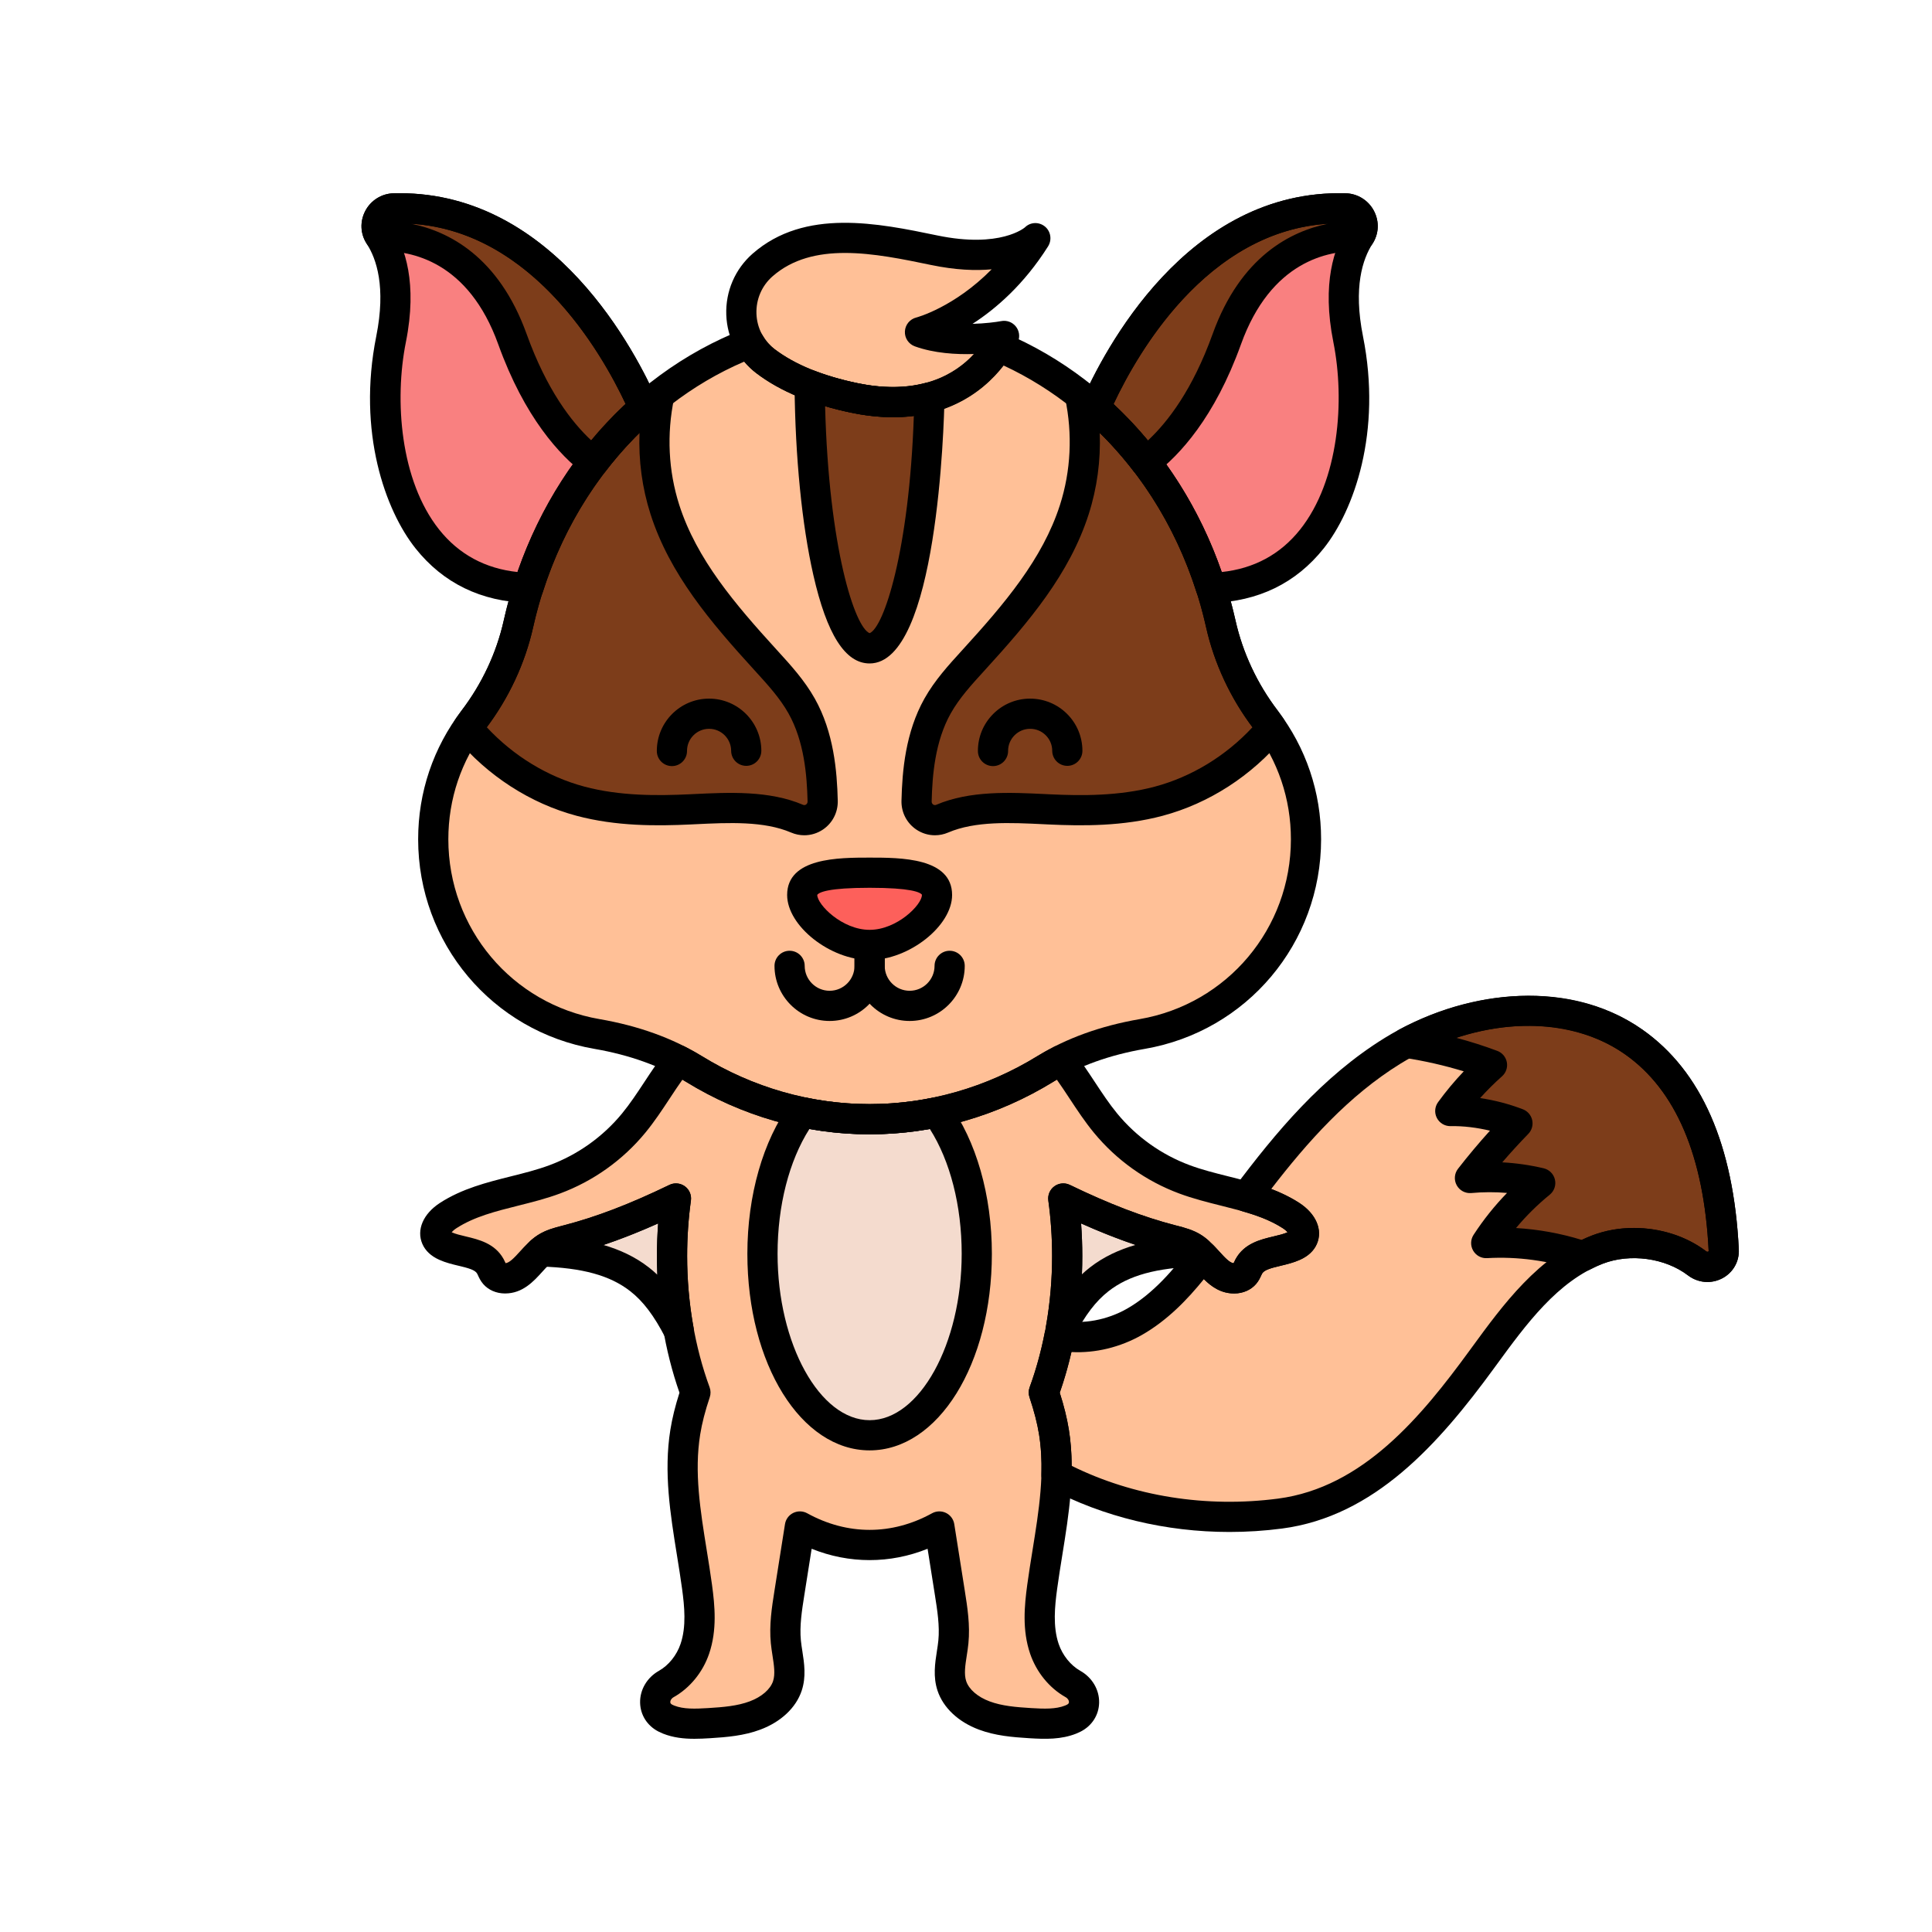 <svg enable-background="new 0 0 512 512" height="100" viewBox="-32 -32 320 320" width="100" xmlns="http://www.w3.org/2000/svg"><path d="m181.837 169.335c-5.237-3.389-11.803-3.823-17.649-5.997-5.076-1.887-9.637-5.138-13.077-9.321-2.696-3.277-4.739-7.117-7.362-10.418-.875.448-1.741.917-2.582 1.436-8.623 5.311-18.554 8.343-29.13 8.343s-20.507-3.032-29.13-8.343c-.841-.518-1.707-.988-2.582-1.436-2.623 3.302-4.666 7.141-7.362 10.419-3.44 4.183-8.001 7.434-13.077 9.321-5.846 2.174-12.412 2.608-17.649 5.997-1.283.831-2.594 2.303-1.984 3.705.277.635.894 1.055 1.526 1.34 2.55 1.151 6.09.915 7.443 3.364.24.434.385.927.709 1.301.413.476 1.068.69 1.698.695 2.897.021 4.35-3.491 6.788-5.057 1.079-.693 2.356-.992 3.598-1.313 6.221-1.609 12.155-4.061 17.945-6.863-.425 3.078-.65 6.263-.65 9.524 0 8.178 1.405 15.874 3.875 22.608-.722 2.151-1.324 4.33-1.682 6.557-1.367 8.505.791 17.102 1.948 25.632.465 3.425.757 6.975-.366 10.268-.802 2.353-2.481 4.559-4.725 5.822-2.325 1.308-2.531 4.438-.15 5.658.171.088.347.167.525.238 2.072.823 4.42.731 6.672.593 2.594-.159 5.233-.369 7.642-1.269 2.41-.9 4.595-2.603 5.36-4.892.783-2.346-.009-4.855-.248-7.299-.265-2.707.161-5.427.586-8.117.579-3.667 1.159-7.333 1.738-11 3.592 1.983 7.483 3.077 11.549 3.077 4.067 0 7.957-1.093 11.55-3.077.579 3.667 1.159 7.333 1.738 11 .425 2.69.851 5.41.586 8.117-.239 2.444-1.032 4.954-.248 7.299.765 2.289 2.951 3.992 5.36 4.892s5.048 1.11 7.642 1.269c2.252.138 4.6.23 6.672-.593.178-.071.353-.15.525-.238 2.381-1.22 2.175-4.35-.15-5.658-2.244-1.263-3.923-3.469-4.725-5.822-1.122-3.294-.83-6.843-.366-10.268 1.157-8.531 3.315-17.128 1.948-25.632-.358-2.228-.96-4.407-1.682-6.557 2.471-6.734 3.875-14.43 3.875-22.608 0-3.262-.225-6.446-.65-9.524 5.791 2.802 11.725 5.254 17.945 6.863 1.242.321 2.519.62 3.598 1.313 2.438 1.565 3.891 5.078 6.788 5.057.63-.005 1.285-.218 1.698-.695.324-.374.47-.867.709-1.301 1.353-2.449 4.893-2.213 7.443-3.364.632-.285 1.249-.705 1.526-1.34.614-1.403-.696-2.875-1.979-3.706z" fill="#ffc097"/><path d="m112.036 153.378c-3.798 0-7.512-.397-11.113-1.145-4.045 5.51-6.636 13.956-6.636 23.432 0 16.602 7.946 30.061 17.748 30.061s17.749-13.459 17.749-30.061c0-9.476-2.591-17.922-6.636-23.432-3.6.748-7.313 1.145-11.112 1.145z" fill="#f4dbce"/><path d="m165.656 174.683c-1.079-.693-2.356-.992-3.598-1.313-6.221-1.609-12.155-4.062-17.945-6.863.425 3.078.65 6.263.65 9.524 0 4.199-.376 8.268-1.071 12.148 1.643-3.147 3.59-6.1 6.36-8.27 4.549-3.563 10.582-4.463 16.389-4.633-.253-.215-.512-.417-.785-.593z" fill="#f4dbce"/><path d="m79.311 176.032c0-3.262.225-6.446.65-9.524-5.791 2.802-11.724 5.254-17.945 6.863-1.242.321-2.519.62-3.598 1.313-.274.176-.534.379-.786.596 5.785.176 11.788 1.082 16.318 4.631 2.836 2.222 4.81 5.266 6.478 8.498-.723-3.95-1.117-8.095-1.117-12.377z" fill="#f4dbce"/><path d="m139.474 7.477s-4.561 4.495-16.735 1.968c-9.559-1.984-20.726-4.302-28.426 2.441-4.881 4.275-4.674 12.033.497 15.953 3.068 2.326 7.702 4.619 14.688 6.069 19.131 3.971 24.808-10.27 24.808-10.27s-8.023 1.509-13.93-.624c-.001 0 10.992-2.707 19.098-15.537z" fill="#ffc097"/><path d="m177.628 87.196c-3.577-4.69-6.138-10.109-7.425-15.865-4.728-21.14-18.667-38.263-36.845-45.909-2.278 3.688-9.019 11.567-23.862 8.486-6.986-1.45-11.62-3.743-14.688-6.069-1.118-.848-1.99-1.882-2.643-3.015-18.887 7.329-33.442 24.807-38.295 46.507-1.287 5.756-3.848 11.175-7.425 15.865-4.194 5.499-6.686 12.364-6.686 19.815 0 16.195 11.755 29.602 27.116 32.25 5.651.974 11.149 2.766 16.032 5.774 8.623 5.311 18.554 8.343 29.13 8.343 10.577 0 20.507-3.032 29.13-8.343 4.883-3.008 10.382-4.799 16.033-5.774 15.357-2.649 27.115-16.052 27.115-32.25-.001-7.45-2.493-14.316-6.687-19.815z" fill="#ffc097"/><path d="m238.612 140.592c-11.545-8.12-27.934-5.968-39.944 1.446-9.776 6.035-17.298 14.915-24.225 24.173 2.603.741 5.124 1.654 7.395 3.123 1.283.831 2.594 2.303 1.983 3.705-.277.635-.894 1.055-1.526 1.34-2.55 1.151-6.09.915-7.443 3.364-.24.434-.385.927-.709 1.301-.413.476-1.068.69-1.698.695-2.222.016-3.596-2.045-5.215-3.713-3.209 4.243-6.723 8.273-11.304 10.894-3.705 2.12-8.313 3.053-12.432 2.267-.646 3.308-1.515 6.478-2.606 9.452.722 2.151 1.324 4.33 1.682 6.557.38 2.364.481 4.736.413 7.111 10.838 5.744 24.057 8.092 37.038 6.387 14.749-1.937 24.9-13.882 33.415-25.543 5.269-7.214 10.81-14.978 19.149-18.182 5.361-2.06 12.121-1.063 16.5 2.273 1.853 1.412 4.533.13 4.419-2.198-.661-13.439-4.216-26.943-14.892-34.452z" fill="#ffc097"/><path d="m123.198 116.237c0 3.427-5.722 8.273-11.162 8.273s-11.162-4.846-11.162-8.273 5.722-3.691 11.162-3.691 11.162.264 11.162 3.691z" fill="#fd605b"/><path d="m190.839 2.513c-24.916-.679-38.147 25.522-41.432 33.056 8.699 7.674 15.401 17.969 19.158 29.802 21.594-.645 25.896-25.383 22.735-41.188-1.749-8.743-.075-14.064 1.925-17.154 1.235-1.909-.113-4.454-2.386-4.516z" fill="#f98080"/><path d="m55.509 65.371c3.756-11.832 10.463-22.118 19.16-29.794-3.28-7.524-16.511-33.743-41.435-33.063-2.273.062-3.621 2.607-2.386 4.515 2 3.09 3.673 8.411 1.925 17.154-3.162 15.805 1.141 40.545 22.736 41.188z" fill="#f98080"/><g fill="#7d3d1a"><path d="m190.839 2.513c-24.916-.679-38.147 25.522-41.432 33.056 3.041 2.683 5.829 5.693 8.345 8.97 4.016-3.049 9.345-8.972 13.443-20.356 5.561-15.447 16.583-17.219 21.989-17.087.014-.022.027-.046.041-.067 1.235-1.909-.113-4.454-2.386-4.516z"/><path d="m52.878 24.183c4.098 11.382 9.425 17.305 13.441 20.354 2.514-3.277 5.31-6.277 8.35-8.96-3.28-7.524-16.511-33.743-41.435-33.063-2.273.062-3.621 2.607-2.386 4.515.014.021.027.045.041.067 5.406-.133 16.428 1.64 21.989 17.087z"/><path d="m109.497 33.908c-2.844-.59-5.279-1.325-7.397-2.139.231 24.268 4.59 43.619 9.936 43.619 5.194 0 9.455-18.265 9.906-41.557-3.315.889-7.403 1.124-12.445.077z"/><path d="m178.628 88.622c-.327-.48-.649-.964-1-1.425-3.577-4.69-6.138-10.109-7.425-15.865-3.469-15.511-11.909-28.841-23.332-37.87 1.315 6.257 1.025 12.851-.927 18.942-3.065 9.564-9.843 17.425-16.611 24.845-2.198 2.409-4.433 4.831-6.032 7.673-2.674 4.755-3.355 10.247-3.488 15.767-.054 2.231 2.187 3.788 4.239 2.911 5.251-2.245 11.78-1.826 17.707-1.542 6.091.291 12.278.22 18.17-1.353 7.289-1.948 13.878-6.289 18.699-12.083z"/><path d="m100.022 103.599c2.052.877 4.293-.68 4.239-2.911-.133-5.519-.814-11.012-3.488-15.767-1.599-2.842-3.834-5.264-6.032-7.673-6.768-7.42-13.546-15.281-16.611-24.845-1.952-6.091-2.242-12.686-.927-18.943-11.422 9.032-19.864 22.361-23.333 37.871-1.287 5.756-3.848 11.175-7.425 15.865-.352.461-.673.945-1 1.425 4.822 5.795 11.41 10.136 18.7 12.082 5.892 1.573 12.079 1.644 18.17 1.353 5.927-.283 12.455-.701 17.707 1.543z"/><path d="m238.612 140.592c-10.833-7.619-25.929-6.194-37.673.136 4.838.733 9.602 1.955 14.184 3.672-2.571 2.281-4.893 4.842-6.914 7.622 3.794-.008 7.588.689 11.132 2.044-2.789 2.867-5.419 5.889-7.873 9.048 3.891-.352 7.839-.072 11.642.826-3.473 2.827-6.503 6.197-8.945 9.951 5.417-.311 10.887.447 16.031 2.171.773-.401 1.564-.775 2.389-1.092 5.361-2.06 12.121-1.063 16.5 2.273 1.853 1.412 4.533.13 4.419-2.198-.661-13.44-4.216-26.944-14.892-34.453z"/></g><path d="m118.664 137.104c-5.033 0-9.127-4.095-9.127-9.127v-2.922c0-1.381 1.119-2.5 2.5-2.5s2.5 1.119 2.5 2.5v2.922c0 2.275 1.852 4.127 4.127 4.127s4.127-1.852 4.127-4.127c0-1.381 1.119-2.5 2.5-2.5s2.5 1.119 2.5 2.5c.001 5.033-4.094 9.127-9.127 9.127z"/><path d="m105.409 137.104c-5.033 0-9.127-4.095-9.127-9.127 0-1.381 1.119-2.5 2.5-2.5s2.5 1.119 2.5 2.5c0 2.275 1.852 4.127 4.127 4.127s4.127-1.852 4.127-4.127v-2.922c0-1.381 1.119-2.5 2.5-2.5s2.5 1.119 2.5 2.5v2.922c.001 5.033-4.094 9.127-9.127 9.127z"/><path d="m112.037 127.01c-6.512 0-13.662-5.638-13.662-10.772 0-6.191 8.552-6.191 13.662-6.191 5.109 0 13.661 0 13.661 6.191 0 5.134-7.15 10.772-13.661 10.772zm0-11.964c-6.834 0-8.368.736-8.674 1.175.012 1.634 4.13 5.789 8.674 5.789 4.543 0 8.661-4.155 8.661-5.772 0-.036-.003-.052-.003-.052-.291-.404-1.825-1.14-8.658-1.14z"/><path d="m168.565 67.871c-1.086 0-2.052-.703-2.382-1.743-3.585-11.292-9.958-21.211-18.429-28.684-.814-.718-1.072-1.879-.638-2.874 3.614-8.288 17.469-35.3 43.792-34.556 1.956.053 3.74 1.166 4.655 2.904.927 1.761.838 3.805-.239 5.468-1.615 2.494-3.198 7.175-1.572 15.306 3.18 15.898-1.513 28.86-6.498 35.13-4.589 5.772-10.852 8.816-18.614 9.048-.025.001-.05.001-.075.001zm-16.13-32.929c8.008 7.483 14.151 17.03 17.893 27.807 5.375-.568 9.746-2.931 13.012-7.038 6.467-8.134 7.426-21.449 5.508-31.038-1.955-9.777.16-15.73 2.278-19.003.085-.133.089-.274.012-.422-.08-.151-.203-.23-.367-.235-21.713-.577-34.145 20.982-38.336 29.929z"/><path d="m157.754 47.039c-.751 0-1.493-.337-1.985-.978-2.441-3.18-5.138-6.079-8.016-8.617-.814-.718-1.072-1.879-.638-2.874 3.614-8.288 17.469-35.3 43.792-34.556 1.956.053 3.74 1.166 4.655 2.904.927 1.761.838 3.805-.239 5.468-.473.73-1.327 1.267-2.201 1.208-5.207-.124-14.635 1.711-19.576 15.435-4.364 12.122-10.176 18.383-14.284 21.501-.45.343-.981.509-1.508.509zm-5.319-12.096c1.988 1.861 3.886 3.88 5.672 6.033 3.34-3.099 7.435-8.469 10.737-17.641 4.644-12.9 13.005-17.053 19.139-18.277-20.025 1.215-31.541 21.329-35.548 29.885z"/><path d="m55.51 67.871c-.025 0-.05 0-.075-.001-7.762-.231-14.025-3.275-18.615-9.047-4.985-6.27-9.678-19.231-6.499-35.131 1.626-8.131.043-12.811-1.571-15.306-1.077-1.662-1.167-3.706-.239-5.468.915-1.738 2.699-2.852 4.655-2.904.344-.01.69-.014 1.029-.014 25.677 0 39.199 26.395 42.766 34.576.434.994.176 2.155-.637 2.873-8.479 7.484-14.852 17.4-18.431 28.677-.331 1.042-1.297 1.745-2.383 1.745zm-21.332-62.87c-.291 0-.582.004-.876.012-.164.005-.287.084-.367.235-.078.147-.074.289.012.421 2.119 3.274 4.233 9.228 2.278 19.004-1.918 9.589-.958 22.905 5.509 31.038 3.267 4.107 7.638 6.47 13.013 7.038 3.738-10.763 9.882-20.308 17.896-27.8-4.135-8.826-16.26-29.948-37.465-29.948z"/><path d="m66.317 47.037c-.527 0-1.058-.166-1.51-.509-4.107-3.118-9.918-9.378-14.281-21.499-4.941-13.722-14.379-15.566-19.576-15.434-.906.012-1.7-.418-2.17-1.157-.017-.025-.053-.086-.069-.113-1.038-1.6-1.127-3.644-.2-5.405.915-1.738 2.699-2.852 4.655-2.904.344-.01.69-.014 1.029-.014 25.677 0 39.199 26.395 42.766 34.576.434.994.176 2.155-.637 2.873-2.913 2.572-5.612 5.468-8.021 8.608-.492.641-1.235.978-1.986.978zm-30.226-41.978c6.134 1.225 14.495 5.377 19.139 18.277 3.301 9.171 7.396 14.541 10.735 17.639 1.774-2.135 3.673-4.15 5.677-6.025-4.008-8.557-15.527-28.673-35.551-29.891z"/><path d="m115.906 37.105c-2.11 0-4.41-.229-6.917-.749-6.475-1.345-11.754-3.54-15.69-6.525-3.044-2.308-4.868-5.839-5.004-9.688-.137-3.89 1.456-7.584 4.371-10.137 8.638-7.563 20.805-5.037 30.582-3.009 10.453 2.172 14.474-1.304 14.513-1.34.905-.891 2.313-.943 3.303-.146.989.797 1.203 2.229.525 3.302-3.987 6.311-8.634 10.326-12.508 12.827 2.067-.057 3.842-.285 4.763-.458.896-.169 1.813.164 2.392.868.58.704.729 1.668.392 2.515-.058.142-5.205 12.539-20.722 12.54zm-7.944-27.209c-4.489 0-8.679.961-12.003 3.871-1.779 1.558-2.752 3.817-2.667 6.198.083 2.341 1.186 4.484 3.028 5.881 3.34 2.533 7.944 4.422 13.686 5.613 10.427 2.17 16.317-1.575 19.323-4.824-2.938.095-6.606-.115-9.802-1.27-1.036-.374-1.705-1.383-1.647-2.482.058-1.101.829-2.033 1.899-2.297.071-.018 6.24-1.66 12.472-7.979-2.653.248-5.964.127-10.019-.714-4.653-.965-9.622-1.997-14.27-1.997z"/><path d="m112.037 155.878c-10.658 0-21.185-3.014-30.441-8.714-4.229-2.605-9.326-4.436-15.146-5.439-16.914-2.915-29.191-17.515-29.191-34.714 0-7.78 2.489-15.156 7.198-21.33 3.371-4.42 5.782-9.57 6.973-14.896 5.036-22.516 19.926-40.568 39.832-48.292 1.151-.445 2.454.014 3.07 1.083.519.9 1.188 1.664 1.987 2.271 3.34 2.533 7.944 4.422 13.687 5.613 12.869 2.676 18.822-3.459 21.226-7.352.647-1.047 1.963-1.464 3.096-.991 19.115 8.041 33.438 25.86 38.315 47.668 1.19 5.325 3.602 10.476 6.973 14.895v.001c4.709 6.175 7.199 13.551 7.199 21.33 0 17.197-12.276 31.797-29.19 34.714-5.821 1.004-10.917 2.834-15.147 5.439-9.257 5.7-19.783 8.714-30.441 8.714zm-20.77-127.986c-17.443 7.491-30.441 23.79-34.957 43.985-1.348 6.024-4.071 11.847-7.877 16.836-4.039 5.296-6.174 11.623-6.174 18.298 0 14.759 10.531 27.285 25.041 29.786 6.452 1.113 12.144 3.169 16.918 6.109 8.467 5.215 18.087 7.972 27.819 7.972s19.352-2.757 27.819-7.972c4.774-2.94 10.467-4.996 16.919-6.109 14.509-2.502 25.04-15.029 25.04-29.786 0-6.675-2.135-13.002-6.174-18.299v.001c-3.806-4.989-6.529-10.812-7.877-16.836-4.365-19.521-16.828-35.571-33.53-43.335-3.377 4.375-10.959 10.776-25.244 7.814-6.475-1.345-11.754-3.54-15.69-6.525-.752-.568-1.43-1.217-2.033-1.939z"/><path d="m112.037 77.888c-4.036 0-7.085-4.794-9.324-14.655-1.894-8.339-2.999-19.505-3.112-31.44-.008-.828.395-1.605 1.075-2.078.681-.472 1.551-.576 2.323-.278 2.134.822 4.491 1.503 7.006 2.024 4.161.864 7.959.85 11.289-.044.758-.201 1.569-.037 2.188.446.619.484.974 1.231.958 2.017-.086 4.504-1.173 44.008-12.403 44.008zm-7.375-42.615c.61 23.498 4.924 36.641 7.375 37.6 2.332-.924 6.55-13.507 7.323-35.994-3.224.412-6.699.239-10.371-.522-1.492-.31-2.938-.672-4.327-1.084z"/><path d="m122.854 106.347c-1.086 0-2.162-.322-3.094-.953-1.579-1.07-2.494-2.852-2.447-4.766.119-4.943.66-11.335 3.809-16.932 1.7-3.022 3.99-5.532 6.205-7.959l.158-.174c6.833-7.491 13.205-14.958 16.078-23.923 1.808-5.639 2.105-11.748.861-17.665-.216-1.03.236-2.086 1.13-2.64.895-.556 2.042-.488 2.867.164 12.091 9.558 20.693 23.51 24.222 39.285 1.19 5.324 3.602 10.475 6.973 14.896.323.423.624.864.924 1.306l.153.226c.629.923.571 2.15-.143 3.008-5.219 6.272-12.314 10.854-19.977 12.899-6.55 1.748-13.248 1.705-18.934 1.435l-.705-.034c-5.598-.271-11.386-.553-15.901 1.379-.701.299-1.442.448-2.179.448zm27.295-66.66c.176 4.579-.437 9.148-1.825 13.479-3.181 9.924-9.925 17.852-17.145 25.767l-.159.175c-2.119 2.322-4.121 4.516-5.541 7.04-2.607 4.635-3.062 10.238-3.167 14.602-.007.285.156.438.253.505.157.106.326.122.503.047 5.573-2.383 12.232-2.062 18.108-1.775l.701.034c5.301.252 11.517.301 17.406-1.271 6.076-1.623 11.75-5.086 16.162-9.833-3.705-4.933-6.358-10.658-7.683-16.579-2.784-12.455-8.955-23.673-17.613-32.191z"/><path d="m101.218 106.347c-.736 0-1.477-.148-2.179-.448-4.515-1.931-10.303-1.649-15.901-1.379l-.704.034c-5.686.271-12.383.314-18.934-1.435-7.664-2.046-14.759-6.627-19.977-12.899-.714-.857-.772-2.086-.143-3.008l.158-.232c.299-.439.599-.879.921-1.301 3.37-4.418 5.781-9.568 6.972-14.894 3.526-15.771 12.128-29.723 24.22-39.286.826-.652 1.972-.718 2.867-.165.895.555 1.347 1.61 1.131 2.641-1.244 5.918-.946 12.026.861 17.666 2.874 8.966 9.245 16.432 16.078 23.923l.158.174c2.215 2.427 4.505 4.937 6.205 7.959 3.148 5.596 3.689 11.988 3.809 16.932.046 1.914-.869 3.695-2.447 4.766-.933.629-2.009.952-3.095.952zm-.214-5.046c.179.077.346.061.503-.047.098-.066.261-.22.254-.505-.105-4.364-.561-9.968-3.168-14.602-1.42-2.524-3.422-4.718-5.541-7.04l-.159-.175c-7.22-7.915-13.964-15.842-17.145-25.767-1.388-4.331-2-8.899-1.825-13.479-8.658 8.521-14.829 19.739-17.613 32.189-1.325 5.922-3.979 11.647-7.683 16.579 4.411 4.747 10.085 8.21 16.162 9.833 5.887 1.57 12.101 1.522 17.406 1.271l.7-.034c5.876-.284 12.535-.606 18.109 1.777z"/><path d="m79.291 94.889c-1.377 0-2.496-1.114-2.5-2.492-.015-4.772 3.855-8.668 8.627-8.683h.028c4.759 0 8.639 3.864 8.655 8.627.004 1.38-1.111 2.503-2.492 2.508-.003 0-.006 0-.008 0-1.377 0-2.496-1.114-2.5-2.492-.007-2.011-1.645-3.643-3.655-3.643-.004 0-.008 0-.012 0-2.015.007-3.649 1.651-3.643 3.667.004 1.381-1.111 2.504-2.492 2.508-.003 0-.006 0-.008 0z"/><path d="m132.472 94.889c-1.377 0-2.496-1.114-2.5-2.492-.008-2.312.886-4.488 2.515-6.128s3.8-2.548 6.112-2.555c2.308.002 4.488.887 6.128 2.515 1.64 1.63 2.547 3.8 2.555 6.112.004 1.381-1.111 2.504-2.492 2.508-.002 0-.005 0-.008 0-1.377 0-2.496-1.114-2.5-2.492-.003-.976-.386-1.893-1.079-2.58-.69-.686-1.604-1.062-2.576-1.062-.004 0-.008 0-.012 0-.976.003-1.893.386-2.581 1.079-.688.692-1.065 1.611-1.062 2.588.004 1.38-1.111 2.503-2.492 2.508-.002-.001-.005-.001-.008-.001z"/><path d="m112.037 208.228c-11.354 0-20.249-14.303-20.249-32.562 0-9.668 2.595-18.748 7.121-24.912.579-.788 1.564-1.171 2.523-.968 6.979 1.449 14.23 1.449 21.209 0 .959-.204 1.945.179 2.523.968 4.525 6.165 7.121 15.245 7.121 24.912 0 18.259-8.894 32.562-20.248 32.562zm-9.976-53.23c-3.365 5.283-5.272 12.709-5.272 20.668 0 14.939 6.983 27.562 15.249 27.562s15.249-12.622 15.249-27.562c0-7.958-1.908-15.384-5.273-20.668-6.593 1.168-13.362 1.168-19.953 0z"/><path d="m250.802 180.338c-1.139 0-2.27-.373-3.232-1.106-3.772-2.874-9.564-3.669-14.088-1.928-.654.251-1.353.57-2.134.977-.603.312-1.304.367-1.947.151-4.855-1.627-10.076-2.336-15.093-2.045-.944.062-1.833-.427-2.306-1.241-.473-.815-.447-1.828.067-2.618 1.624-2.496 3.479-4.818 5.545-6.941-1.966-.168-3.944-.162-5.92.018-.996.089-1.942-.419-2.419-1.291-.477-.874-.391-1.947.22-2.733 1.677-2.158 3.448-4.269 5.289-6.306-2.145-.504-4.337-.795-6.567-.752-.002 0-.004 0-.005 0-.939 0-1.799-.526-2.227-1.363-.428-.838-.349-1.845.204-2.606 1.302-1.792 2.726-3.499 4.256-5.105-3.208-.984-6.516-1.737-9.878-2.247-1.063-.161-1.905-.984-2.089-2.044s.331-2.118 1.277-2.629c13.849-7.463 29.667-7.455 40.297.021 9.734 6.846 15.101 19.084 15.951 36.375.1 2.021-.948 3.861-2.733 4.801-.785.409-1.629.612-2.468.612zm-12.167-8.952c4.309 0 8.643 1.337 11.965 3.869.143.108.263.085.338.044.07-.037.072-.058.068-.131-.771-15.673-5.424-26.617-13.833-32.531-7.372-5.185-17.809-6.091-27.99-2.749 2.318.614 4.595 1.339 6.816 2.171.821.307 1.421 1.022 1.582 1.884.16.862-.143 1.745-.799 2.327-1.275 1.132-2.487 2.337-3.628 3.607 2.413.354 4.78.974 7.079 1.854.786.301 1.367.976 1.548 1.797s-.063 1.679-.649 2.281c-1.479 1.521-2.92 3.095-4.312 4.711 2.307.123 4.602.452 6.864.987.927.219 1.649.945 1.862 1.874.213.928-.12 1.896-.859 2.498-2.041 1.66-3.909 3.508-5.585 5.521 3.673.214 7.359.878 10.89 1.971.589-.282 1.15-.524 1.696-.734 2.19-.843 4.565-1.251 6.947-1.251z"/><path d="m171.634 221.742c-10.521 0-20.865-2.479-29.823-7.226-.84-.445-1.355-1.329-1.328-2.28.07-2.435-.056-4.607-.382-6.643-.3-1.863-.818-3.878-1.584-6.158-.181-.539-.173-1.123.023-1.657 1.033-2.815 1.874-5.867 2.5-9.07.264-1.351 1.575-2.236 2.922-1.977 3.409.65 7.417-.089 10.722-1.98 4.37-2.5 7.786-6.576 10.551-10.232.44-.582 1.112-.942 1.84-.987.736-.036 1.44.23 1.948.754.312.322.617.657.919.991 1.021 1.127 1.751 1.886 2.38 1.957.01-.022.02-.046.031-.069.098-.213.197-.426.31-.63 1.433-2.593 4.113-3.229 6.267-3.741.873-.207 1.696-.403 2.335-.691l.001-.001c-.166-.19-.425-.432-.789-.667-2.212-1.431-4.754-2.257-6.721-2.817-.791-.226-1.421-.825-1.684-1.604s-.126-1.639.367-2.298c6.806-9.096 14.534-18.396 24.915-24.803 11.832-7.305 29.622-10.56 42.695-1.364 9.734 6.846 15.101 19.084 15.951 36.375.1 2.021-.948 3.861-2.733 4.801-1.844.97-4.026.782-5.697-.491-3.772-2.874-9.564-3.669-14.088-1.928-7.479 2.873-12.674 9.989-17.698 16.872l-.329.45c-9.203 12.602-19.825 24.539-35.108 26.547-2.9.379-5.814.567-8.713.567zm-26.132-10.953c10.237 5.061 22.317 6.984 34.193 5.427 14.087-1.851 23.76-13.637 31.722-24.539l.328-.449c5.198-7.12 11.089-15.189 19.943-18.592 6.152-2.363 13.753-1.312 18.912 2.619.143.108.263.085.338.044.07-.037.072-.058.068-.131-.771-15.673-5.424-26.617-13.833-32.531-11.21-7.884-26.756-4.914-37.193 1.528-8.64 5.334-15.434 12.986-21.426 20.763 1.513.576 3.111 1.319 4.64 2.308 2.787 1.806 3.932 4.476 2.918 6.803-.491 1.127-1.43 2.009-2.792 2.622-1.072.483-2.221.757-3.234.997-1.621.386-2.708.684-3.046 1.296-.052.094-.094.192-.139.289-.178.39-.422.923-.87 1.44-.85.98-2.152 1.548-3.572 1.557-.016 0-.032 0-.048 0-2.186 0-3.75-1.127-5.011-2.37-2.741 3.384-6.054 6.83-10.234 9.222-3.616 2.069-7.761 3.057-11.703 2.849-.538 2.338-1.185 4.593-1.934 6.736.707 2.211 1.202 4.223 1.508 6.124.304 1.887.457 3.858.465 5.988z"/><path d="m83.015 255.999c-1.772 0-3.51-.187-5.202-.859-.255-.103-.501-.214-.742-.337-1.87-.958-3.01-2.748-3.05-4.787-.042-2.148 1.151-4.169 3.114-5.274 1.603-.902 2.943-2.565 3.584-4.449.986-2.893.648-6.228.255-9.127-.25-1.847-.557-3.744-.852-5.579-1.09-6.763-2.217-13.756-1.087-20.785.306-1.902.8-3.914 1.507-6.125-2.443-6.977-3.732-14.785-3.732-22.645 0-1.8.067-3.603.2-5.394-5.192 2.318-9.836 3.979-14.37 5.152l-.251.065c-1.004.258-1.954.502-2.623.932-.626.401-1.26 1.103-1.932 1.845-1.456 1.608-3.265 3.607-6.177 3.607-.016 0-.031 0-.047 0-1.418-.009-2.72-.577-3.57-1.558-.448-.517-.691-1.05-.87-1.439-.044-.098-.086-.195-.138-.288-.338-.613-1.426-.911-3.047-1.297-1.013-.24-2.162-.514-3.237-.999-1.359-.611-2.299-1.493-2.789-2.62-1.014-2.328.131-4.998 2.917-6.802 3.653-2.364 7.764-3.396 11.739-4.392 2.247-.563 4.37-1.096 6.396-1.85 4.687-1.742 8.842-4.704 12.018-8.565 1.325-1.611 2.483-3.369 3.711-5.229 1.132-1.718 2.303-3.494 3.624-5.156.742-.934 2.037-1.214 3.097-.671 1.072.549 1.948 1.036 2.754 1.533 8.467 5.215 18.087 7.972 27.819 7.972s19.352-2.757 27.819-7.972c.804-.495 1.679-.982 2.754-1.533 1.059-.543 2.355-.263 3.097.671 1.321 1.662 2.492 3.438 3.624 5.156 1.228 1.86 2.386 3.618 3.711 5.229 3.176 3.861 7.332 6.823 12.018 8.564 2.027.755 4.15 1.287 6.397 1.851 3.975.996 8.086 2.027 11.739 4.392 2.786 1.805 3.93 4.475 2.917 6.802-.491 1.127-1.43 2.009-2.792 2.622-1.072.483-2.221.757-3.234.997-1.621.386-2.708.684-3.046 1.296-.052.094-.094.192-.139.289-.178.39-.422.923-.87 1.44-.85.98-2.152 1.548-3.572 1.557-.016 0-.032 0-.047 0-2.91 0-4.719-1.999-6.174-3.607-.671-.742-1.306-1.443-1.933-1.846-.669-.429-1.618-.673-2.623-.931l-.251-.065c-4.534-1.173-9.178-2.834-14.369-5.152.133 1.791.2 3.594.2 5.394 0 7.86-1.289 15.669-3.732 22.645.707 2.212 1.202 4.223 1.508 6.124 1.13 7.031.002 14.024-1.088 20.788-.295 1.835-.602 3.731-.852 5.577-.393 2.899-.73 6.235.255 9.127.642 1.884 1.982 3.548 3.584 4.449 1.963 1.105 3.157 3.126 3.115 5.274-.04 2.039-1.181 3.829-3.051 4.787-.24.123-.486.234-.736.335-2.5.993-5.093.93-7.753.767-2.873-.176-5.674-.418-8.364-1.423-3.416-1.274-5.915-3.623-6.856-6.441-.772-2.313-.421-4.572-.111-6.564.092-.592.186-1.184.243-1.771.235-2.402-.173-4.985-.567-7.483l-1.217-7.698c-6.224 2.504-12.98 2.504-19.203 0l-1.217 7.698c-.395 2.497-.803 5.077-.567 7.483.057.587.151 1.179.243 1.771.31 1.992.661 4.251-.112 6.564-.941 2.818-3.44 5.166-6.856 6.441-2.69 1.005-5.491 1.247-8.363 1.423-.857.052-1.707.094-2.548.094zm-3.055-91.992c.52 0 1.036.161 1.471.478.746.543 1.132 1.451 1.006 2.364-.416 3.012-.626 6.102-.626 9.183 0 7.59 1.287 15.109 3.723 21.747.196.534.204 1.119.022 1.657-.766 2.28-1.284 4.294-1.583 6.158-1.002 6.235.013 12.531 1.087 19.196.301 1.865.612 3.795.871 5.703.47 3.465.859 7.489-.477 11.411-1.042 3.062-3.18 5.684-5.865 7.194-.426.239-.573.58-.568.819.002.132.044.288.332.436.103.053.208.1.314.142 1.534.609 3.439.55 5.591.419 2.574-.158 4.872-.352 6.919-1.116 1.966-.734 3.41-1.983 3.864-3.342.388-1.161.157-2.644-.086-4.213-.107-.686-.212-1.371-.279-2.052-.297-3.042.162-5.943.605-8.75l1.738-11c.127-.805.639-1.497 1.371-1.855.731-.356 1.592-.336 2.306.058 6.648 3.667 14.033 3.669 20.683 0 .714-.393 1.575-.413 2.307-.058.732.358 1.244 1.051 1.371 1.855l1.738 11c.444 2.809.902 5.712.605 8.75-.067.681-.172 1.367-.279 2.053-.244 1.569-.475 3.051-.087 4.212.454 1.358 1.898 2.608 3.863 3.342 2.048.765 4.346.958 6.921 1.116 2.149.131 4.057.19 5.595-.421.101-.04.206-.087.308-.14.289-.147.33-.304.333-.436.005-.239-.142-.58-.568-.819-2.684-1.511-4.821-4.133-5.865-7.194-1.336-3.921-.946-7.946-.477-11.411.259-1.908.57-3.836.871-5.701 1.074-6.666 2.089-12.963 1.087-19.198-.3-1.863-.818-3.878-1.584-6.158-.181-.539-.173-1.123.023-1.657 2.435-6.637 3.722-14.157 3.722-21.747 0-3.084-.21-6.173-.626-9.183-.126-.913.261-1.821 1.006-2.364.746-.54 1.728-.632 2.559-.228 6.577 3.182 12.132 5.309 17.482 6.693l.244.062c1.28.329 2.732.702 4.078 1.565 1.187.763 2.118 1.791 2.939 2.699 1.02 1.126 1.75 1.885 2.377 1.956.01-.022.02-.046.031-.069.098-.213.197-.426.31-.63 1.433-2.593 4.113-3.229 6.267-3.741.873-.207 1.696-.403 2.335-.691l.001-.001c-.166-.19-.425-.432-.789-.667-2.957-1.913-6.494-2.801-10.238-3.739-2.28-.571-4.638-1.163-6.923-2.014-5.512-2.048-10.4-5.532-14.136-10.075-1.493-1.814-2.779-3.766-4.024-5.653-.713-1.083-1.402-2.127-2.113-3.127-.195.113-.382.226-.565.338-9.257 5.701-19.783 8.715-30.441 8.715s-21.185-3.014-30.441-8.714c-.183-.112-.371-.226-.565-.339-.711 1-1.4 2.044-2.113 3.127-1.245 1.888-2.531 3.839-4.024 5.653-3.736 4.543-8.624 8.026-14.137 10.076-2.285.85-4.643 1.441-6.923 2.013-3.745.939-7.282 1.826-10.239 3.739-.363.235-.623.477-.789.667.642.29 1.465.485 2.336.692 2.154.512 4.834 1.148 6.268 3.742.112.203.212.416.31.63.009.02.018.039.026.059.665-.096 1.385-.846 2.382-1.946.821-.908 1.752-1.937 2.938-2.698 1.346-.864 2.798-1.237 4.079-1.566l.244-.062c5.35-1.385 10.905-3.511 17.483-6.693.345-.169.717-.251 1.088-.251z"/><path d="m143.691 190.68c-.269 0-.541-.043-.808-.134-1.168-.399-1.871-1.592-1.653-2.807.684-3.821 1.031-7.76 1.031-11.708 0-3.084-.21-6.173-.626-9.183-.126-.913.261-1.821 1.006-2.364.746-.54 1.728-.632 2.559-.228 6.577 3.182 12.132 5.309 17.482 6.693l.244.062c1.28.329 2.732.702 4.078 1.565 0 .001.001.001.002.002.347.223.695.485 1.063.802.782.674 1.071 1.758.726 2.73s-1.252 1.634-2.283 1.664c-6.958.203-11.559 1.469-14.921 4.102-2.096 1.643-3.849 3.943-5.685 7.459-.439.847-1.305 1.345-2.215 1.345zm3.371-20.042c.133 1.791.2 3.594.2 5.394 0 1.012-.021 2.023-.063 3.032.424-.396.86-.769 1.311-1.121 2.309-1.81 4.934-2.982 7.574-3.746-2.87-.967-5.843-2.139-9.022-3.559z"/><path d="m80.427 190.908c-.914 0-1.783-.503-2.222-1.354-1.876-3.638-3.665-6.005-5.798-7.677-3.351-2.625-7.932-3.89-14.852-4.1-1.031-.031-1.938-.693-2.281-1.666-.344-.974-.054-2.058.729-2.729.369-.317.716-.579 1.06-.801 1.351-.867 2.803-1.24 4.083-1.569l.244-.062c5.35-1.385 10.905-3.511 17.483-6.693.831-.403 1.814-.314 2.559.228.746.543 1.132 1.451 1.006 2.364-.416 3.012-.626 6.102-.626 9.183 0 4.011.362 8.024 1.075 11.928.223 1.218-.48 2.416-1.653 2.815-.267.09-.539.133-.807.133zm-12.47-16.701c2.625.764 5.234 1.935 7.533 3.735.488.382.95.782 1.388 1.196-.045-1.035-.067-2.071-.067-3.107 0-1.8.067-3.603.2-5.394-3.192 1.425-6.176 2.602-9.054 3.57z"/></svg>